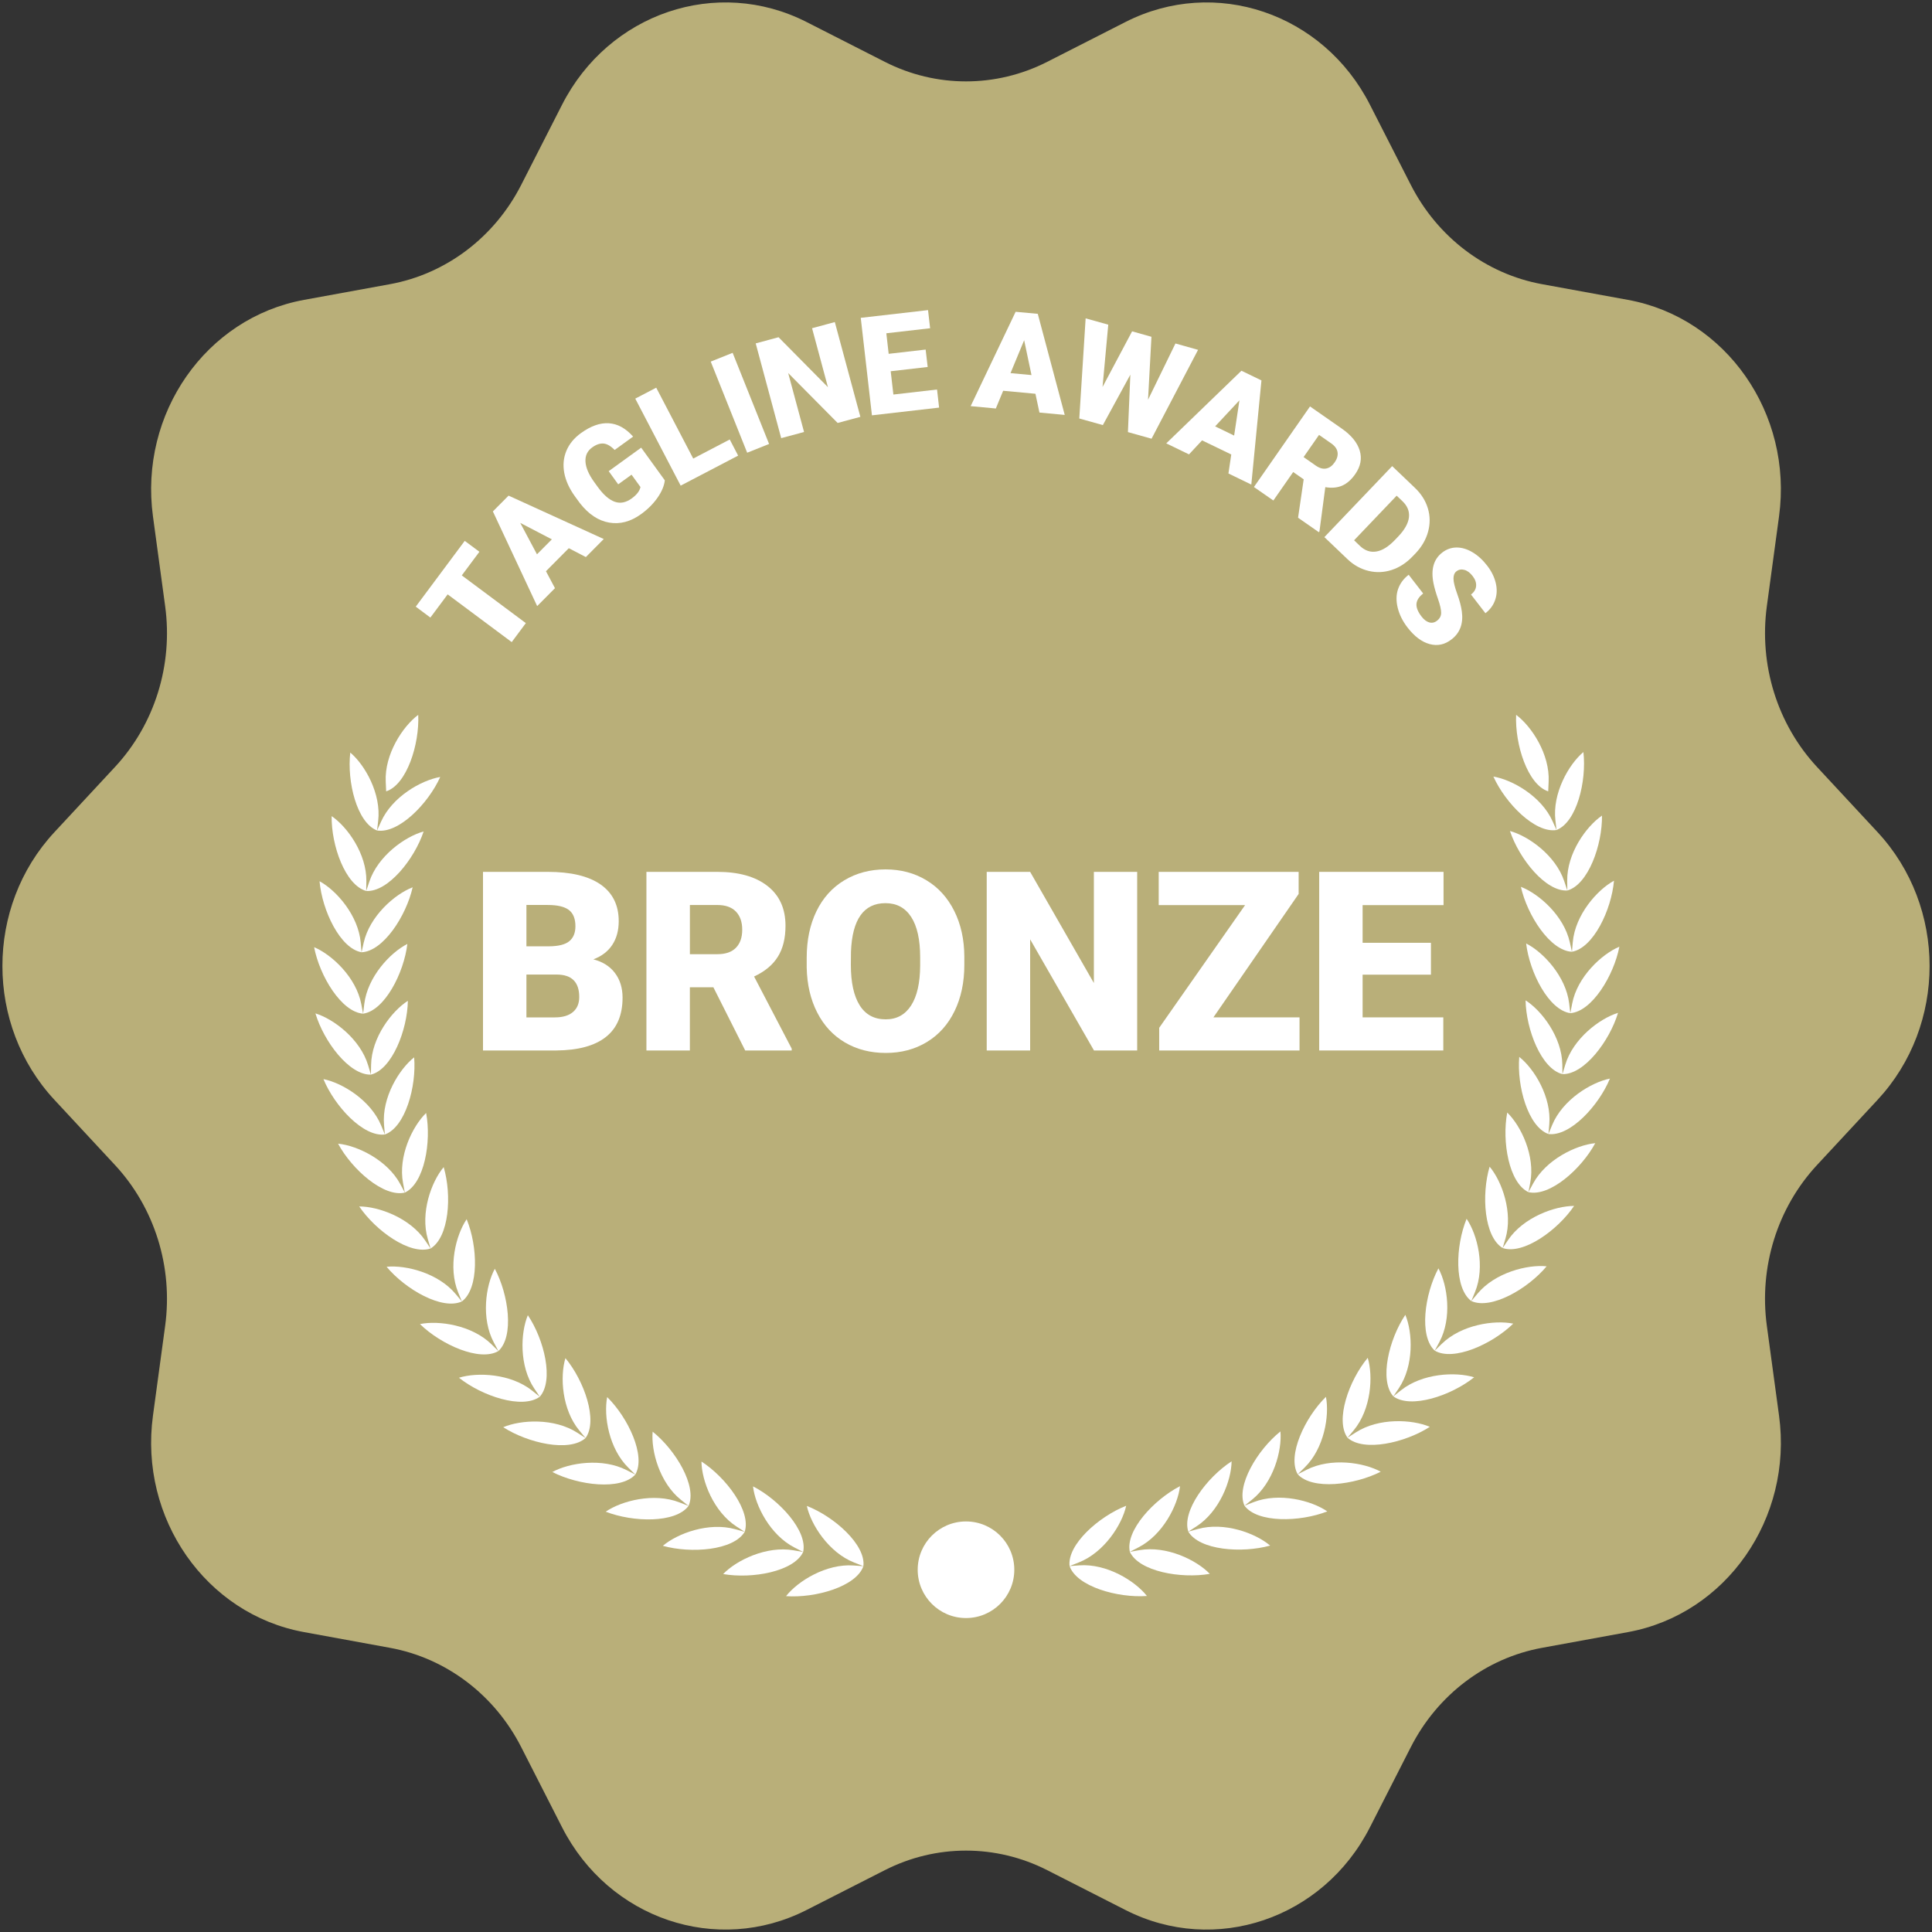 <svg width="80" height="80" viewBox="0 0 80 80" fill="none" xmlns="http://www.w3.org/2000/svg">
<rect x="0" y="0" width="80" height="80" fill="#333333" stroke="none"/>
<g clip-path="url(#clip0_2451_6587)">
<path d="M77.747 34.459L75.239 31.759C73.597 29.992 72.831 27.536 73.161 25.102L73.666 21.383C74.245 17.127 71.477 13.16 67.41 12.417L63.856 11.768C61.531 11.344 59.524 9.825 58.418 7.654L56.726 4.336C54.791 0.539 50.312 -0.976 46.603 0.911L43.362 2.561C41.24 3.64 38.76 3.64 36.639 2.561L33.397 0.911C29.688 -0.976 25.209 0.539 23.274 4.336L21.583 7.654C20.477 9.825 18.469 11.344 16.144 11.768L12.59 12.417C8.524 13.16 5.756 17.127 6.334 21.383L6.839 25.102C7.17 27.536 6.403 29.992 4.761 31.759L2.253 34.459C-0.618 37.548 -0.618 42.452 2.253 45.541L4.761 48.241C6.403 50.008 7.169 52.464 6.839 54.898L6.334 58.617C5.755 62.873 8.523 66.84 12.59 67.582L16.144 68.232C18.469 68.656 20.477 70.174 21.583 72.346L23.274 75.664C25.209 79.461 29.688 80.976 33.397 79.089L36.639 77.439C38.76 76.36 41.24 76.36 43.362 77.439L46.603 79.089C50.312 80.977 54.791 79.461 56.726 75.664L58.418 72.346C59.524 70.174 61.531 68.656 63.856 68.232L67.41 67.582C71.477 66.84 74.245 62.873 73.666 58.617L73.161 54.898C72.83 52.464 73.597 50.008 75.239 48.241L77.747 45.541C80.618 42.452 80.618 37.549 77.747 34.459Z" fill="#B9AF79"/>
<path d="M20 43.499V36.102H22.68C23.639 36.102 24.369 36.276 24.87 36.625C25.369 36.974 25.62 37.48 25.62 38.143C25.62 38.526 25.532 38.853 25.354 39.124C25.176 39.395 24.915 39.595 24.57 39.724C24.959 39.825 25.258 40.015 25.466 40.293C25.674 40.571 25.779 40.909 25.779 41.309C25.779 42.033 25.548 42.578 25.084 42.942C24.622 43.306 23.936 43.491 23.028 43.498H20V43.499ZM21.798 39.185H22.736C23.129 39.182 23.408 39.111 23.576 38.971C23.743 38.832 23.827 38.626 23.827 38.355C23.827 38.042 23.736 37.817 23.555 37.679C23.374 37.542 23.082 37.473 22.679 37.473H21.798V39.185ZM21.798 40.354V42.128H22.977C23.301 42.128 23.55 42.054 23.724 41.907C23.898 41.759 23.985 41.552 23.985 41.284C23.985 40.668 23.677 40.358 23.058 40.354H21.798Z" fill="white"/>
<path d="M29.54 40.882H28.566V43.499H26.767V36.102H29.703C30.588 36.102 31.28 36.296 31.778 36.685C32.277 37.074 32.526 37.624 32.526 38.334C32.526 38.849 32.421 39.275 32.211 39.613C32.002 39.952 31.672 40.226 31.225 40.435L32.783 43.422V43.498H30.857L29.54 40.882ZM28.567 39.511H29.704C30.046 39.511 30.302 39.422 30.475 39.243C30.648 39.065 30.734 38.817 30.734 38.498C30.734 38.178 30.647 37.928 30.473 37.746C30.298 37.565 30.042 37.474 29.704 37.474H28.567V39.511Z" fill="white"/>
<path d="M39.931 39.953C39.931 40.675 39.796 41.313 39.526 41.868C39.256 42.423 38.873 42.85 38.376 43.151C37.88 43.451 37.313 43.6 36.678 43.6C36.042 43.6 35.479 43.455 34.987 43.166C34.495 42.876 34.111 42.462 33.837 41.923C33.562 41.385 33.418 40.767 33.404 40.069V39.653C33.404 38.928 33.538 38.288 33.806 37.735C34.074 37.181 34.459 36.754 34.959 36.452C35.459 36.151 36.029 36 36.667 36C37.299 36 37.863 36.149 38.358 36.448C38.853 36.745 39.238 37.17 39.513 37.72C39.788 38.27 39.928 38.902 39.931 39.613V39.953ZM38.102 39.643C38.102 38.908 37.977 38.35 37.73 37.969C37.482 37.588 37.128 37.398 36.666 37.398C35.765 37.398 35.288 38.069 35.237 39.41L35.232 39.954C35.232 40.679 35.353 41.235 35.595 41.624C35.838 42.014 36.199 42.209 36.676 42.209C37.131 42.209 37.481 42.017 37.727 41.635C37.973 41.252 38.098 40.703 38.102 39.984V39.643Z" fill="white"/>
<path d="M47.088 43.499H45.3L42.656 38.896V43.499H40.858V36.102H42.656L45.295 40.705V36.102H47.088V43.499Z" fill="white"/>
<path d="M50.245 42.127H53.811V43.498H48V42.559L51.556 37.479H47.98V36.102H53.774V37.016L50.245 42.127Z" fill="white"/>
<path d="M59.252 40.359H56.423V42.127H59.764V43.498H54.625V36.102H59.774V37.479H56.423V39.039H59.252V40.359Z" fill="white"/>
<path d="M19.851 22.848L19.122 23.826L21.774 25.802L21.189 26.588L18.537 24.612L17.821 25.572L17.215 25.12L19.244 22.396L19.851 22.848Z" fill="white"/>
<path d="M23.553 22.7L22.607 23.653L22.98 24.355L22.243 25.097L20.409 21.177L21.059 20.523L25 22.32L24.259 23.067L23.553 22.7ZM22.235 22.953L22.851 22.333L21.542 21.652L22.235 22.953Z" fill="white"/>
<path d="M27.528 19.889C27.504 20.113 27.405 20.351 27.23 20.604C27.054 20.857 26.827 21.085 26.547 21.288C26.116 21.6 25.675 21.718 25.226 21.64C24.778 21.563 24.374 21.295 24.016 20.839L23.808 20.555C23.573 20.231 23.426 19.906 23.365 19.582C23.305 19.257 23.334 18.952 23.453 18.667C23.572 18.382 23.772 18.139 24.052 17.936C24.462 17.639 24.849 17.502 25.211 17.526C25.574 17.549 25.909 17.733 26.216 18.079L25.451 18.632C25.291 18.468 25.137 18.379 24.99 18.366C24.843 18.354 24.686 18.407 24.521 18.527C24.321 18.671 24.229 18.867 24.243 19.113C24.256 19.361 24.375 19.642 24.602 19.957L24.746 20.156C24.983 20.484 25.218 20.691 25.45 20.775C25.681 20.859 25.918 20.813 26.158 20.639C26.365 20.489 26.486 20.332 26.521 20.167L26.151 19.656L25.599 20.055L25.205 19.51L26.55 18.537L27.528 19.889Z" fill="white"/>
<path d="M28.705 18.988L30.217 18.198L30.565 18.866L28.185 20.109L26.305 16.506L27.173 16.053L28.705 18.988Z" fill="white"/>
<path d="M31.846 18.384L30.939 18.746L29.43 14.973L30.337 14.61L31.846 18.384Z" fill="white"/>
<path d="M35.626 17.26L34.685 17.514L32.637 15.447L33.294 17.888L32.348 18.143L31.292 14.219L32.238 13.964L34.283 16.032L33.626 13.591L34.568 13.336L35.626 17.26Z" fill="white"/>
<path d="M38.413 15.196L36.882 15.372L36.993 16.337L38.801 16.129L38.886 16.878L36.105 17.198L35.642 13.161L38.428 12.841L38.514 13.592L36.701 13.8L36.798 14.651L38.329 14.475L38.413 15.196Z" fill="white"/>
<path d="M42.875 16.305L41.539 16.181L41.235 16.915L40.193 16.817L42.055 12.911L42.972 12.995L44.088 17.181L43.041 17.083L42.875 16.305ZM41.843 15.45L42.712 15.531L42.408 14.088L41.843 15.45Z" fill="white"/>
<path d="M47.538 16.552L48.673 14.223L49.609 14.486L47.683 18.166L46.705 17.892L46.805 15.515L45.667 17.602L44.691 17.329L44.954 13.182L45.891 13.444L45.654 16.024L46.878 13.72L47.679 13.946L47.538 16.552Z" fill="white"/>
<path d="M50.984 18.819L49.775 18.235L49.234 18.815L48.292 18.359L51.405 15.351L52.234 15.752L51.814 20.065L50.867 19.606L50.984 18.819ZM50.316 17.655L51.103 18.036L51.322 16.577L50.316 17.655Z" fill="white"/>
<path d="M53.983 19.848L53.548 19.546L52.727 20.725L51.923 20.166L54.245 16.83L55.558 17.745C55.953 18.02 56.201 18.323 56.302 18.654C56.403 18.984 56.342 19.309 56.119 19.63C55.958 19.862 55.776 20.022 55.577 20.109C55.377 20.196 55.143 20.217 54.878 20.172L54.636 22.003L54.612 22.038L53.75 21.438L53.983 19.848ZM53.979 18.927L54.487 19.282C54.641 19.388 54.783 19.427 54.916 19.4C55.05 19.374 55.166 19.289 55.266 19.145C55.366 19.001 55.406 18.861 55.385 18.725C55.364 18.589 55.278 18.469 55.127 18.363L54.619 18.008L53.979 18.927Z" fill="white"/>
<path d="M54.84 22.241L57.647 19.301L58.593 20.205C58.853 20.453 59.03 20.735 59.125 21.05C59.22 21.366 59.223 21.686 59.135 22.013C59.047 22.338 58.875 22.636 58.623 22.904L58.494 23.038C58.236 23.308 57.95 23.494 57.633 23.599C57.314 23.704 56.995 23.718 56.674 23.641C56.352 23.564 56.063 23.405 55.807 23.164L54.84 22.241ZM57.833 20.525L56.07 22.372L56.316 22.608C56.519 22.801 56.744 22.878 56.991 22.837C57.239 22.797 57.499 22.634 57.771 22.348L57.892 22.221C58.164 21.937 58.312 21.671 58.341 21.423C58.37 21.175 58.28 20.951 58.071 20.752L57.833 20.525Z" fill="white"/>
<path d="M59.503 25.703C59.617 25.616 59.674 25.507 59.675 25.378C59.676 25.25 59.634 25.057 59.545 24.803C59.456 24.55 59.395 24.334 59.359 24.157C59.242 23.582 59.362 23.156 59.72 22.88C59.898 22.742 60.095 22.673 60.312 22.671C60.528 22.67 60.747 22.734 60.97 22.866C61.193 22.997 61.395 23.182 61.578 23.419C61.757 23.65 61.876 23.889 61.935 24.137C61.995 24.383 61.987 24.617 61.913 24.836C61.839 25.055 61.705 25.241 61.508 25.392L60.911 24.618C61.042 24.518 61.113 24.399 61.123 24.263C61.133 24.127 61.086 23.99 60.979 23.854C60.873 23.716 60.757 23.629 60.634 23.597C60.511 23.564 60.402 23.583 60.308 23.657C60.225 23.72 60.185 23.823 60.186 23.962C60.187 24.103 60.239 24.311 60.339 24.589C60.44 24.866 60.503 25.109 60.531 25.315C60.6 25.817 60.458 26.204 60.106 26.475C59.825 26.694 59.523 26.758 59.198 26.67C58.874 26.582 58.568 26.353 58.283 25.984C58.081 25.723 57.946 25.451 57.876 25.167C57.806 24.884 57.811 24.626 57.891 24.393C57.972 24.161 58.118 23.963 58.33 23.799L58.931 24.576C58.758 24.71 58.666 24.852 58.653 25.005C58.641 25.157 58.711 25.333 58.866 25.533C58.965 25.661 59.071 25.741 59.184 25.773C59.297 25.803 59.403 25.781 59.503 25.703Z" fill="white"/>
<circle cx="40" cy="65" r="2" fill="white"/>
<path d="M64.108 32.768L64.126 32.362C64.178 31.235 63.425 30.081 62.78 29.6C62.725 30.816 63.253 32.49 64.108 32.768Z" fill="white"/>
<path d="M35.751 64.852C35.856 63.965 34.545 62.802 33.409 62.357C33.579 63.137 34.32 64.29 35.373 64.703L35.751 64.852Z" fill="white"/>
<path d="M35.751 64.852L35.345 64.823C34.216 64.743 33.043 65.463 32.548 66.093C33.767 66.18 35.457 65.695 35.751 64.852Z" fill="white"/>
<path d="M33.257 64.264C32.878 65.074 31.148 65.387 29.944 65.178C30.5 64.601 31.74 64.002 32.855 64.194L33.257 64.264Z" fill="white"/>
<path d="M31.181 61.547C32.265 62.103 33.451 63.392 33.257 64.264L32.895 64.078C31.89 63.562 31.27 62.341 31.181 61.547Z" fill="white"/>
<path d="M30.836 63.43C31.117 62.581 30.068 61.181 29.046 60.519C29.055 61.318 29.547 62.594 30.495 63.209L30.836 63.43Z" fill="white"/>
<path d="M30.836 63.43L30.444 63.321C29.353 63.017 28.06 63.49 27.447 64.009C28.623 64.336 30.376 64.199 30.836 63.43Z" fill="white"/>
<path d="M28.511 62.357C27.976 63.077 26.218 63.038 25.081 62.596C25.742 62.141 27.078 61.8 28.132 62.21L28.511 62.357Z" fill="white"/>
<path d="M27.025 59.282C27.975 60.044 28.877 61.541 28.511 62.357L28.194 62.103C27.313 61.397 26.953 60.078 27.025 59.282Z" fill="white"/>
<path d="M26.307 61.058C26.755 60.283 26.009 58.703 25.142 57.85C24.989 58.634 25.214 59.984 26.018 60.774L26.307 61.058Z" fill="white"/>
<path d="M26.307 61.058L25.945 60.874C24.939 60.36 23.576 60.566 22.871 60.953C23.957 61.508 25.702 61.721 26.307 61.058Z" fill="white"/>
<path d="M24.247 59.546C23.577 60.145 21.863 59.757 20.838 59.098C21.579 58.783 22.956 58.714 23.905 59.326L24.247 59.546Z" fill="white"/>
<path d="M23.413 56.238C24.189 57.173 24.77 58.819 24.247 59.546L23.988 59.234C23.268 58.367 23.181 57.002 23.413 56.238Z" fill="white"/>
<path d="M22.351 57.836C21.624 58.365 19.958 57.808 19.005 57.049C19.773 56.81 21.151 56.879 22.033 57.582L22.351 57.836Z" fill="white"/>
<path d="M22.351 57.836L22.125 57.499C21.497 56.565 21.549 55.198 21.857 54.46C22.535 55.469 22.945 57.164 22.351 57.836Z" fill="white"/>
<path d="M20.637 55.944C19.861 56.397 18.26 55.677 17.39 54.827C18.178 54.666 19.541 54.873 20.348 55.661L20.637 55.944Z" fill="white"/>
<path d="M20.489 52.537C21.061 53.608 21.298 55.336 20.637 55.944L20.447 55.587C19.917 54.595 20.107 53.24 20.489 52.537Z" fill="white"/>
<path d="M19.125 53.89C18.307 54.265 16.788 53.388 16.008 52.455C16.809 52.373 18.144 52.715 18.866 53.58L19.125 53.89Z" fill="white"/>
<path d="M19.323 50.485C19.784 51.608 19.844 53.351 19.125 53.89L18.972 53.517C18.545 52.475 18.873 51.148 19.323 50.485Z" fill="white"/>
<path d="M17.829 51.697L17.715 51.309C17.397 50.231 17.856 48.941 18.372 48.328C18.716 49.49 18.599 51.231 17.829 51.697Z" fill="white"/>
<path d="M17.602 51.361L17.829 51.697C16.977 51.986 15.555 50.962 14.874 49.956C15.678 49.956 16.972 50.429 17.602 51.361Z" fill="white"/>
<path d="M16.763 49.383C15.886 49.587 14.575 48.426 13.999 47.357C14.8 47.435 16.038 48.036 16.572 49.027L16.763 49.383Z" fill="white"/>
<path d="M16.763 49.383L16.689 48.986C16.481 47.882 17.07 46.645 17.645 46.086C17.869 47.277 17.576 48.997 16.763 49.383Z" fill="white"/>
<path d="M15.937 46.976L15.902 46.573C15.808 45.454 16.519 44.281 17.149 43.782C17.25 44.99 16.784 46.674 15.937 46.976Z" fill="white"/>
<path d="M15.782 46.602L15.937 46.976C15.044 47.091 13.856 45.805 13.393 44.684C14.182 44.842 15.352 45.563 15.782 46.602Z" fill="white"/>
<path d="M15.359 44.498L15.366 44.094C15.385 42.97 16.212 41.875 16.889 41.441C16.868 42.653 16.233 44.281 15.359 44.498Z" fill="white"/>
<path d="M15.243 44.11L15.359 44.498C14.459 44.523 13.408 43.124 13.061 41.962C13.829 42.199 14.921 43.034 15.243 44.11Z" fill="white"/>
<path d="M15.036 41.974C14.138 41.909 13.235 40.413 13.007 39.221C13.748 39.534 14.749 40.473 14.96 41.577L15.036 41.974Z" fill="white"/>
<path d="M16.868 39.086C16.724 40.29 15.928 41.846 15.036 41.974L15.084 41.572C15.218 40.457 16.151 39.45 16.868 39.086Z" fill="white"/>
<path d="M14.971 39.431C14.084 39.277 13.337 37.697 13.232 36.49C13.937 36.874 14.838 37.909 14.936 39.029L14.971 39.431Z" fill="white"/>
<path d="M17.087 36.741C16.821 37.924 15.87 39.393 14.971 39.431L15.059 39.037C15.305 37.94 16.336 37.03 17.087 36.741Z" fill="white"/>
<path d="M15.164 36.894C14.297 36.651 13.714 35.006 13.733 33.794C14.395 34.248 15.186 35.366 15.17 36.49L15.164 36.894Z" fill="white"/>
<path d="M17.542 34.429C17.157 35.58 16.062 36.946 15.164 36.894L15.292 36.51C15.648 35.444 16.766 34.642 17.542 34.429Z" fill="white"/>
<path d="M15.613 34.389L15.78 34.02C16.242 32.994 17.436 32.309 18.229 32.173C17.73 33.281 16.503 34.53 15.613 34.389Z" fill="white"/>
<path d="M15.66 33.988L15.613 34.389C14.776 34.061 14.364 32.366 14.504 31.162C15.117 31.679 15.79 32.872 15.66 33.988Z" fill="white"/>
<path d="M44.289 64.848C44.185 63.961 45.497 62.797 46.633 62.35C46.463 63.131 45.721 64.284 44.668 64.698L44.289 64.848Z" fill="white"/>
<path d="M44.289 64.848L44.696 64.818C45.825 64.738 46.997 65.457 47.492 66.086C46.272 66.174 44.583 65.692 44.289 64.848Z" fill="white"/>
<path d="M46.784 64.258L47.145 64.072C48.151 63.554 48.772 62.333 48.862 61.539C47.777 62.097 46.59 63.386 46.784 64.258Z" fill="white"/>
<path d="M46.784 64.258L47.185 64.188C48.3 63.995 49.54 64.593 50.096 65.17C48.892 65.379 47.161 65.069 46.784 64.258Z" fill="white"/>
<path d="M49.206 63.422C48.925 62.574 49.975 61.173 50.998 60.51C50.989 61.309 50.495 62.586 49.547 63.201L49.206 63.422Z" fill="white"/>
<path d="M49.206 63.422L49.598 63.313C50.688 63.009 51.982 63.48 52.594 63.999C51.417 64.326 49.664 64.191 49.206 63.422Z" fill="white"/>
<path d="M51.532 62.348C52.066 63.068 53.824 63.028 54.961 62.584C54.3 62.129 52.964 61.79 51.91 62.2L51.532 62.348Z" fill="white"/>
<path d="M51.532 62.348C51.165 61.532 52.069 60.034 53.02 59.272C53.091 60.068 52.729 61.388 51.849 62.094L51.532 62.348Z" fill="white"/>
<path d="M53.736 61.047C53.289 60.273 54.036 58.692 54.904 57.839C55.057 58.623 54.831 59.973 54.026 60.763L53.736 61.047Z" fill="white"/>
<path d="M53.736 61.047L54.099 60.863C55.105 60.348 56.468 60.553 57.173 60.94C56.086 61.494 54.341 61.709 53.736 61.047Z" fill="white"/>
<path d="M55.798 59.533C56.467 60.132 58.181 59.743 59.206 59.082C58.467 58.768 57.09 58.701 56.14 59.313L55.798 59.533Z" fill="white"/>
<path d="M55.798 59.533L56.057 59.222C56.777 58.354 56.866 56.989 56.635 56.225C55.857 57.16 55.275 58.806 55.798 59.533Z" fill="white"/>
<path d="M57.696 57.821L57.922 57.485C58.55 56.55 58.5 55.183 58.192 54.445C57.514 55.454 57.101 57.15 57.696 57.821Z" fill="white"/>
<path d="M57.696 57.821L58.013 57.568C58.896 56.864 60.273 56.793 61.041 57.031C60.089 57.791 58.422 58.349 57.696 57.821Z" fill="white"/>
<path d="M59.41 55.928C60.187 56.381 61.788 55.659 62.66 54.809C61.871 54.648 60.508 54.856 59.701 55.645L59.41 55.928Z" fill="white"/>
<path d="M59.41 55.928C58.751 55.32 58.989 53.592 59.562 52.52C59.943 53.223 60.133 54.578 59.602 55.57L59.41 55.928Z" fill="white"/>
<path d="M60.924 53.873C61.742 54.246 63.263 53.369 64.043 52.435C63.242 52.354 61.908 52.697 61.185 53.562L60.924 53.873Z" fill="white"/>
<path d="M60.924 53.873L61.078 53.499C61.505 52.458 61.18 51.13 60.729 50.468C60.268 51.591 60.206 53.334 60.924 53.873Z" fill="white"/>
<path d="M62.222 51.678C63.074 51.968 64.498 50.942 65.18 49.935C64.374 49.935 63.081 50.409 62.449 51.342L62.222 51.678Z" fill="white"/>
<path d="M62.222 51.678C61.453 51.214 61.337 49.473 61.682 48.309C62.197 48.923 62.656 50.213 62.337 51.29L62.222 51.678Z" fill="white"/>
<path d="M63.29 49.364C64.167 49.568 65.48 48.405 66.056 47.336C65.255 47.415 64.016 48.017 63.482 49.008L63.29 49.364Z" fill="white"/>
<path d="M63.29 49.364C62.478 48.98 62.186 47.26 62.411 46.068C62.986 46.626 63.574 47.863 63.365 48.968L63.29 49.364Z" fill="white"/>
<path d="M64.118 46.957C65.012 47.07 66.2 45.783 66.664 44.662C65.875 44.821 64.704 45.543 64.273 46.582L64.118 46.957Z" fill="white"/>
<path d="M64.118 46.957C63.271 46.655 62.806 44.972 62.909 43.764C63.538 44.262 64.248 45.434 64.153 46.553L64.118 46.957Z" fill="white"/>
<path d="M64.698 44.477C65.599 44.502 66.65 43.102 66.999 41.94C66.229 42.177 65.137 43.013 64.814 44.09L64.698 44.477Z" fill="white"/>
<path d="M64.698 44.477C63.825 44.262 63.192 42.634 63.171 41.422C63.848 41.855 64.673 42.95 64.692 44.073L64.698 44.477Z" fill="white"/>
<path d="M65.024 41.953C65.922 41.888 66.826 40.39 67.055 39.2C66.314 39.513 65.312 40.453 65.1 41.557L65.024 41.953Z" fill="white"/>
<path d="M65.024 41.953C64.132 41.826 63.337 40.27 63.194 39.067C63.91 39.43 64.843 40.436 64.976 41.551L65.024 41.953Z" fill="white"/>
<path d="M65.091 39.41L65.002 39.016C64.757 37.919 63.727 37.011 62.977 36.722C63.242 37.905 64.192 39.373 65.091 39.41Z" fill="white"/>
<path d="M65.091 39.41L65.126 39.008C65.225 37.888 66.127 36.853 66.832 36.468C66.726 37.675 65.978 39.255 65.091 39.41Z" fill="white"/>
<path d="M64.9 36.874C65.767 36.63 66.351 34.985 66.335 33.772C65.672 34.226 64.88 35.346 64.895 36.469L64.9 36.874Z" fill="white"/>
<path d="M64.9 36.874C64.001 36.926 62.908 35.561 62.524 34.41C63.3 34.623 64.417 35.424 64.772 36.49L64.9 36.874Z" fill="white"/>
<path d="M64.452 34.369C65.29 34.04 65.704 32.345 65.565 31.141C64.951 31.658 64.277 32.852 64.406 33.968L64.452 34.369Z" fill="white"/>
<path d="M64.452 34.369C63.564 34.511 62.337 33.262 61.838 32.156C62.632 32.29 63.825 32.975 64.286 34L64.452 34.369Z" fill="white"/>
<path d="M15.972 32.362L15.99 32.768C16.845 32.49 17.373 30.816 17.318 29.6C16.673 30.081 15.92 31.235 15.972 32.362Z" fill="white"/>
</g>
<defs>
<clipPath id="clip0_2451_6587">
<rect width="80" height="80" fill="white"/>
</clipPath>
</defs>
</svg>
